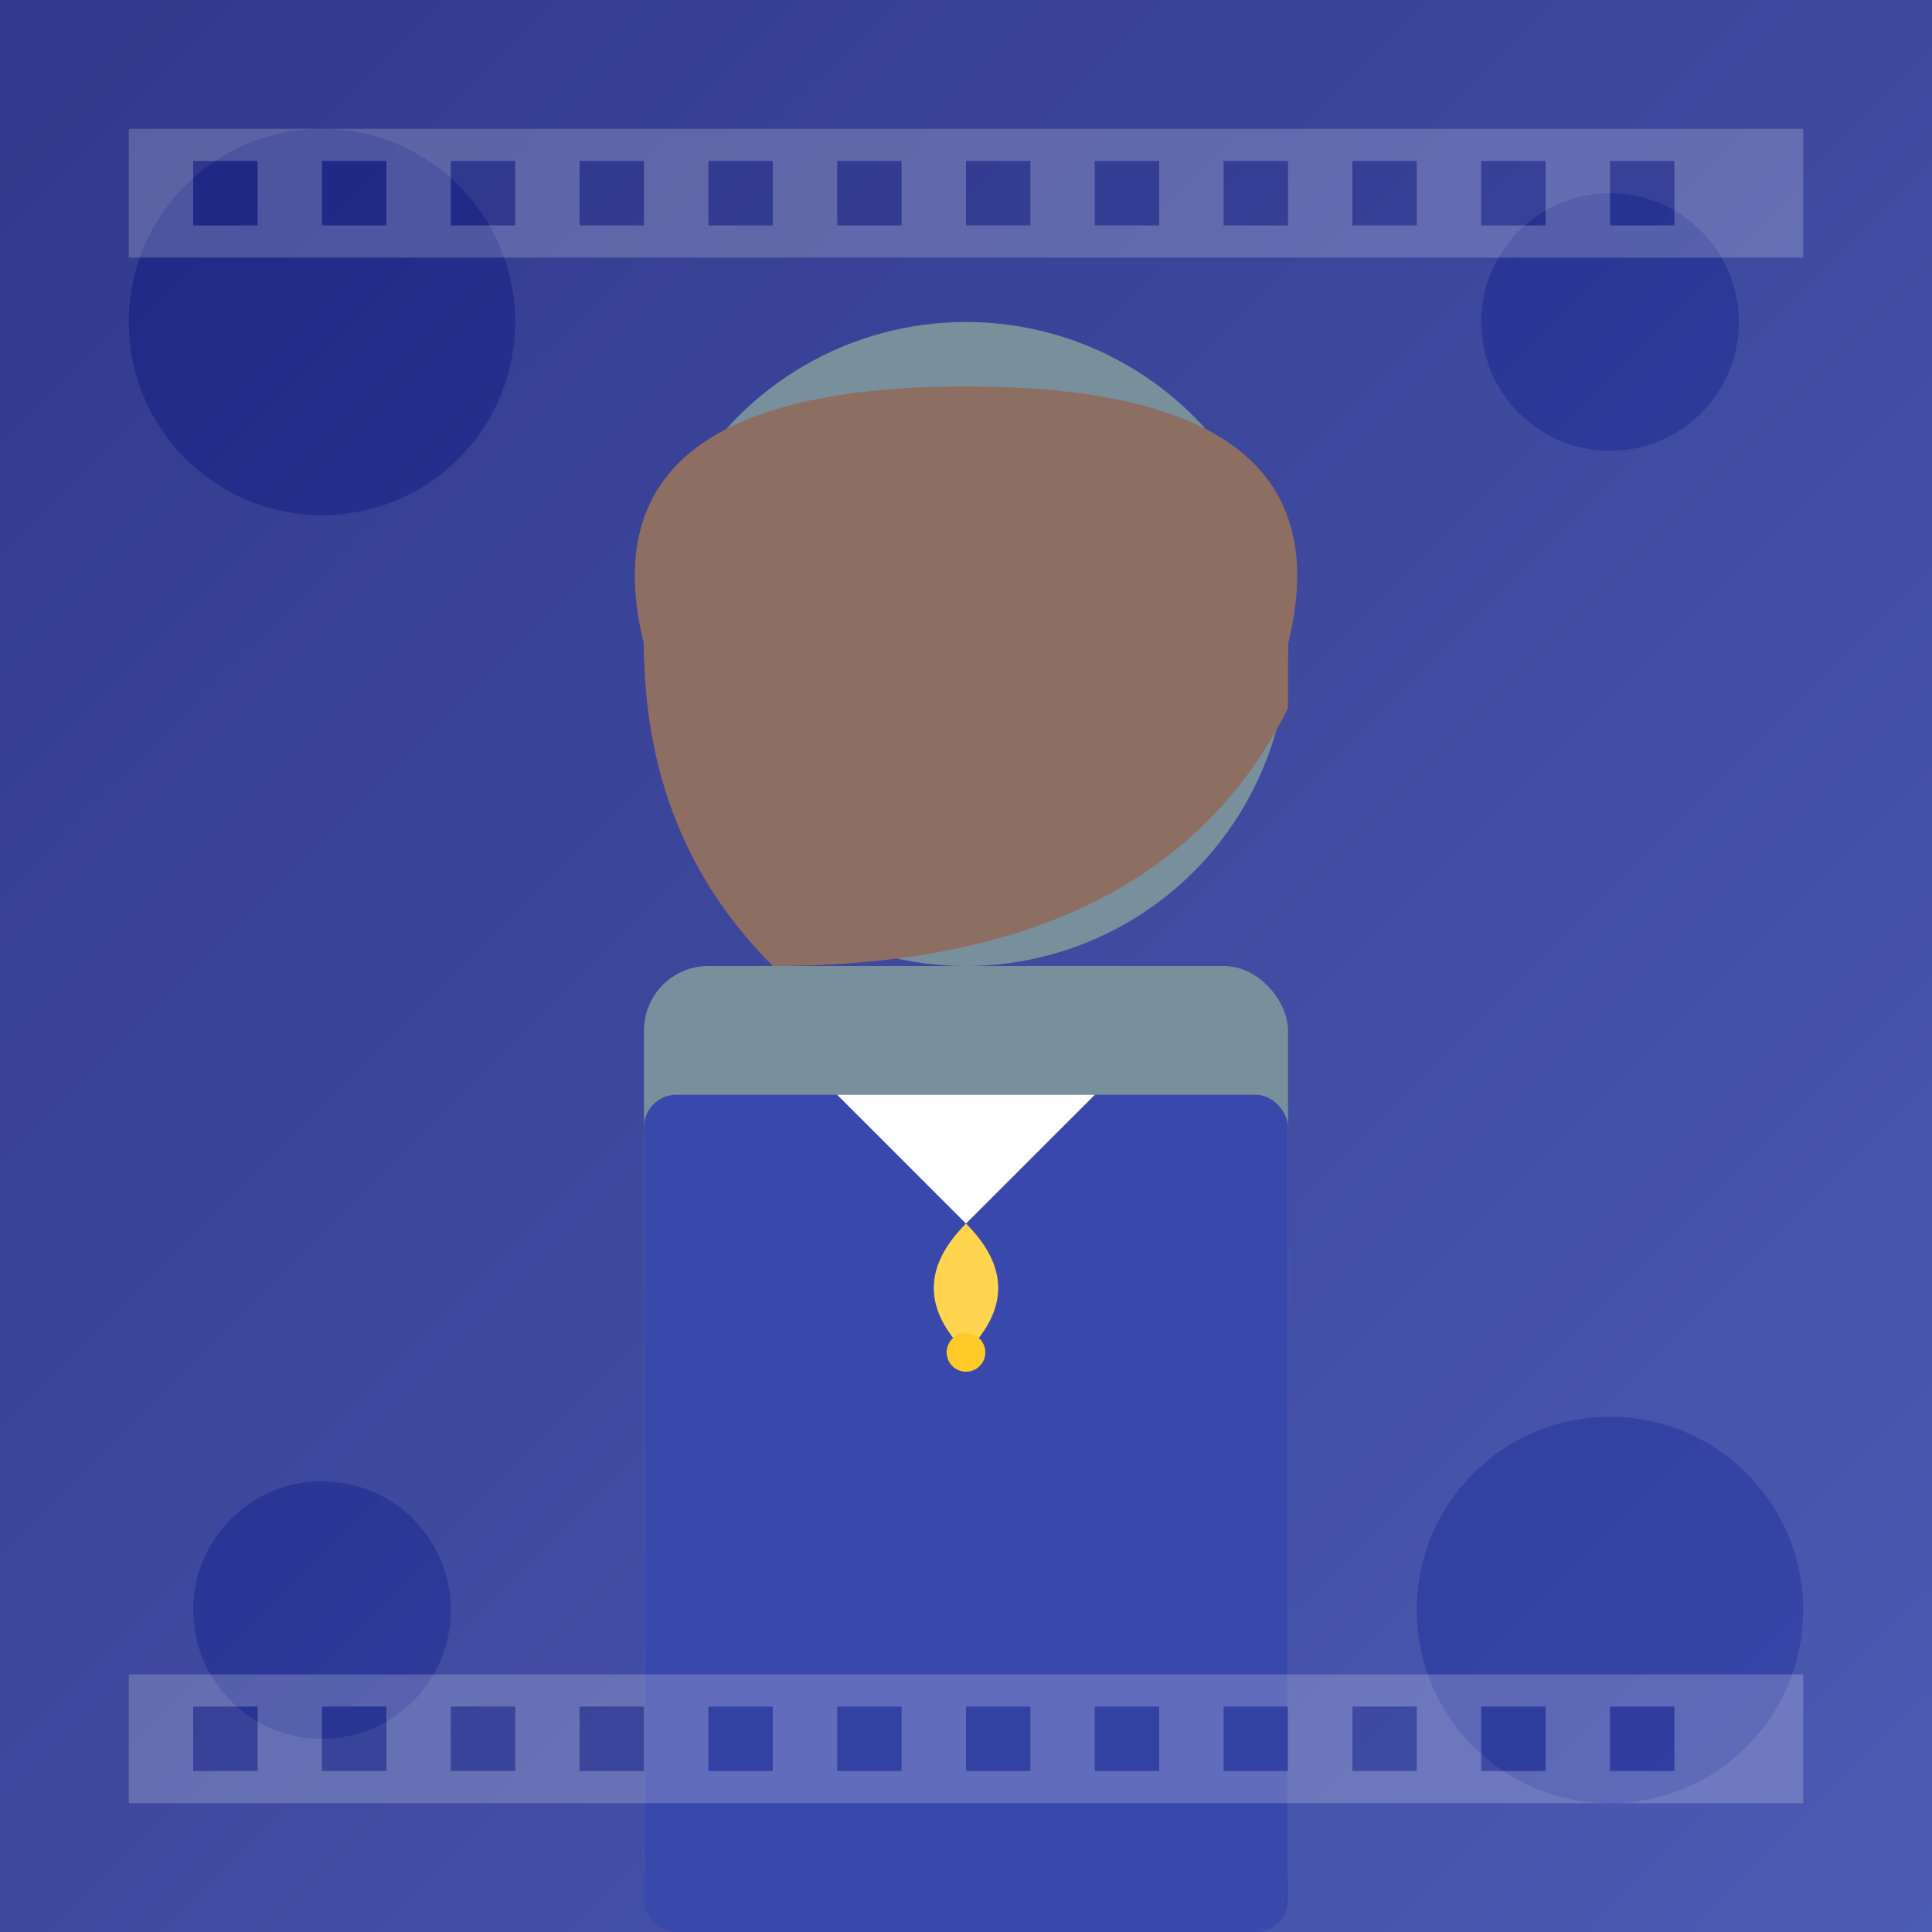 <svg xmlns="http://www.w3.org/2000/svg" width="300" height="300" viewBox="0 0 300 300">
  <rect x="0" y="0" width="300" height="300" fill="#808080" stroke="none"/>
  <defs>
    <linearGradient id="backgroundGradient" x1="0%" y1="0%" x2="100%" y2="100%">
      <stop offset="0%" style="stop-color:#1a237e;stop-opacity:1" />
      <stop offset="100%" style="stop-color:#3949ab;stop-opacity:1" />
    </linearGradient>
  </defs>
  
  <!-- Background -->
  <rect width="300" height="300" fill="url(#backgroundGradient)" />
  
  <!-- Pattern overlay -->
  <g opacity="0.1">
    <rect x="0" y="0" width="300" height="300" fill="white" />
    <circle cx="50" cy="50" r="30" fill="#3949ab" />
    <circle cx="250" cy="50" r="20" fill="#3949ab" />
    <circle cx="50" cy="250" r="20" fill="#3949ab" />
    <circle cx="250" cy="250" r="30" fill="#3949ab" />
  </g>
  
  <!-- Person silhouette -->
  <g>
    <!-- Head -->
    <circle cx="150" cy="100" r="50" fill="#78909c" />
    
    <!-- Body -->
    <rect x="100" y="150" width="100" height="150" rx="10" ry="10" fill="#78909c" />
    
    <!-- Shirt/jacket -->
    <rect x="100" y="170" width="100" height="130" rx="5" ry="5" fill="#3949ab" />
    
    <!-- Collar/neckline -->
    <path d="M130,170 L150,190 L170,170 Z" fill="white" />
    
    <!-- Necklace -->
    <path d="M150,190 Q160,200 150,210 Q140,200 150,190 Z" fill="#ffd54f" />
    <circle cx="150" cy="210" r="3" fill="#ffca28" />
    
    <!-- Face features - extremely simplified -->
    <g fill="white">
      <ellipse cx="130" cy="90" rx="8" ry="5" /> <!-- Left eye -->
      <ellipse cx="170" cy="90" rx="8" ry="5" /> <!-- Right eye -->
      <path d="M130,120 Q150,135 170,120" fill="none" stroke="white" stroke-width="2" /> <!-- Smile -->
    </g>
    
    <!-- Hair -->
    <path d="M100,100 Q90,60 150,60 Q210,60 200,100 L200,110 Q180,150 120,150 Q100,130 100,100 Z" fill="#8d6e63" />
  </g>
  
  <!-- Film strip decorative element -->
  <g fill="white" opacity="0.2">
    <rect x="20" y="20" width="260" height="20" />
    <rect x="30" y="25" width="10" height="10" fill="#1a237e" />
    <rect x="50" y="25" width="10" height="10" fill="#1a237e" />
    <rect x="70" y="25" width="10" height="10" fill="#1a237e" />
    <rect x="90" y="25" width="10" height="10" fill="#1a237e" />
    <rect x="110" y="25" width="10" height="10" fill="#1a237e" />
    <rect x="130" y="25" width="10" height="10" fill="#1a237e" />
    <rect x="150" y="25" width="10" height="10" fill="#1a237e" />
    <rect x="170" y="25" width="10" height="10" fill="#1a237e" />
    <rect x="190" y="25" width="10" height="10" fill="#1a237e" />
    <rect x="210" y="25" width="10" height="10" fill="#1a237e" />
    <rect x="230" y="25" width="10" height="10" fill="#1a237e" />
    <rect x="250" y="25" width="10" height="10" fill="#1a237e" />
    
    <rect x="20" y="260" width="260" height="20" />
    <rect x="30" y="265" width="10" height="10" fill="#1a237e" />
    <rect x="50" y="265" width="10" height="10" fill="#1a237e" />
    <rect x="70" y="265" width="10" height="10" fill="#1a237e" />
    <rect x="90" y="265" width="10" height="10" fill="#1a237e" />
    <rect x="110" y="265" width="10" height="10" fill="#1a237e" />
    <rect x="130" y="265" width="10" height="10" fill="#1a237e" />
    <rect x="150" y="265" width="10" height="10" fill="#1a237e" />
    <rect x="170" y="265" width="10" height="10" fill="#1a237e" />
    <rect x="190" y="265" width="10" height="10" fill="#1a237e" />
    <rect x="210" y="265" width="10" height="10" fill="#1a237e" />
    <rect x="230" y="265" width="10" height="10" fill="#1a237e" />
    <rect x="250" y="265" width="10" height="10" fill="#1a237e" />
  </g>
</svg> 